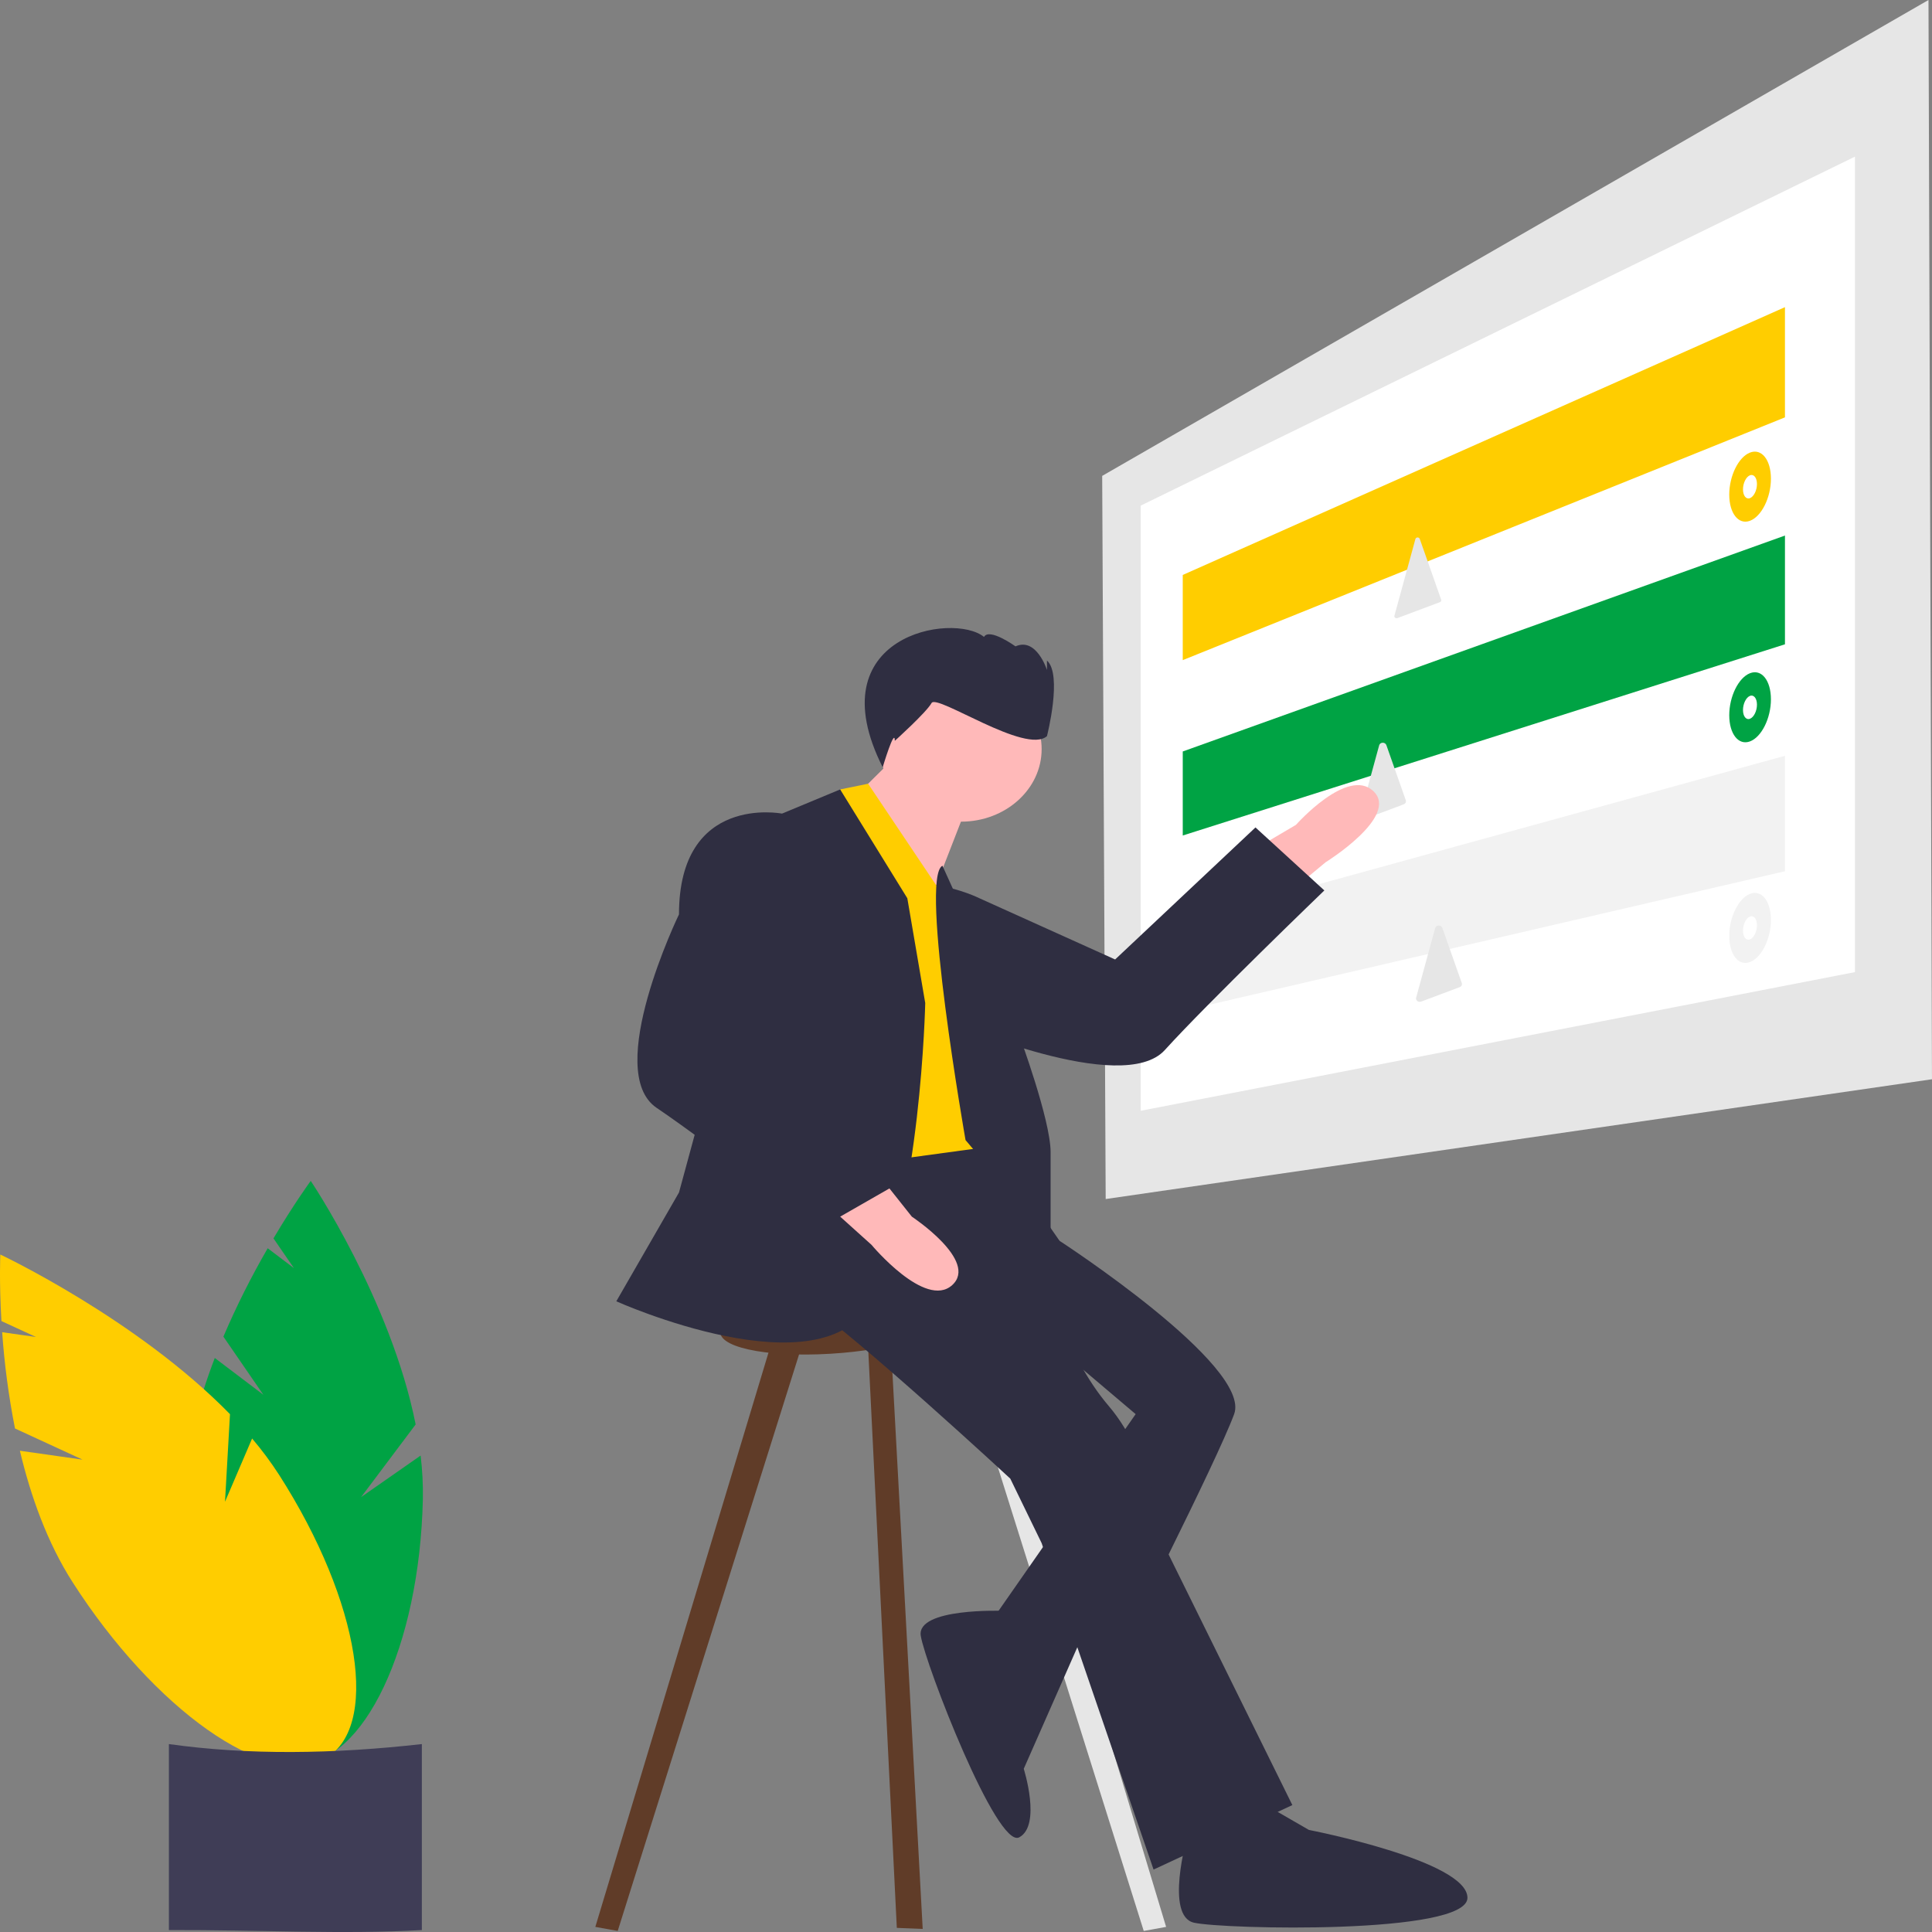 <svg width="100" height="100" viewBox="0 0 100 100" fill="none" xmlns="http://www.w3.org/2000/svg">
<rect x="0" y="0" width="100" height="100" fill="#808080" stroke="none"/>
<path d="M13.631 72.193L11.563 69.184C12.231 67.622 12.997 66.095 13.856 64.61L15.214 65.638L14.155 64.098C15.238 62.272 16.083 61.123 16.083 61.123C16.083 61.123 20.228 67.273 21.514 73.729L18.69 77.49L21.771 75.34C21.863 76.091 21.901 76.846 21.887 77.601C21.717 85.216 18.816 91.338 15.409 91.277C12.001 91.215 9.377 84.992 9.547 77.378C9.6 75.017 10.248 72.558 11.117 70.289L13.631 72.193Z" fill="#00A344"/>
<path d="M4.274 75.551L0.776 73.938C0.451 72.289 0.229 70.626 0.112 68.955L1.865 69.203L0.074 68.378C-0.048 66.31 0.017 64.934 0.017 64.934C0.017 64.934 7.096 68.27 11.904 73.197L11.646 77.731L13.049 74.457C13.559 75.057 14.025 75.686 14.447 76.339C18.674 82.936 19.706 89.527 16.754 91.06C13.801 92.593 7.981 88.487 3.755 81.89C2.445 79.844 1.588 77.438 1.029 75.09L4.274 75.551Z" fill="#FFCD00"/>
<path d="M21.835 99.9C17.805 100.133 13.414 99.887 8.742 99.9V90.273C12.858 90.85 17.248 90.79 21.835 90.273V99.9Z" fill="#3F3D56"/>
<path d="M99.999 55.862L57.23 62.062L57.049 24.632L99.818 0L99.999 55.862Z" fill="#E6E6E6"/>
<path d="M96.013 50.316L59.043 57.494V26.171L96.013 8.107V50.316Z" fill="white"/>
<path d="M92.389 21.603L61.219 34.168V29.759L92.389 15.898V21.603Z" fill="#FFCD00"/>
<path d="M92.389 33.349L61.219 43.246V38.896L92.389 27.72V33.349Z" fill="#00A344"/>
<path d="M73.261 27.898C73.267 27.876 73.281 27.856 73.301 27.842C73.321 27.828 73.345 27.819 73.371 27.819C73.396 27.818 73.421 27.825 73.442 27.838C73.463 27.851 73.478 27.87 73.486 27.892L73.991 29.324L74.595 31.039C74.604 31.064 74.602 31.091 74.59 31.115C74.578 31.139 74.556 31.158 74.529 31.168L73.361 31.606L72.334 31.991C72.314 31.999 72.292 32.001 72.27 31.998C72.249 31.995 72.229 31.987 72.213 31.974C72.196 31.962 72.184 31.945 72.177 31.927C72.171 31.908 72.17 31.888 72.175 31.869L72.737 29.816L73.261 27.898Z" fill="#E6E6E6"/>
<path d="M71.386 38.575C71.396 38.538 71.419 38.505 71.451 38.481C71.484 38.458 71.525 38.444 71.567 38.443C71.609 38.442 71.65 38.453 71.684 38.475C71.718 38.496 71.744 38.528 71.757 38.564L72.18 39.764L72.763 41.42C72.778 41.461 72.775 41.506 72.754 41.545C72.734 41.585 72.698 41.616 72.654 41.633L71.549 42.047L70.662 42.38C70.629 42.392 70.592 42.396 70.557 42.391C70.522 42.386 70.489 42.372 70.462 42.351C70.435 42.331 70.415 42.303 70.404 42.273C70.393 42.242 70.392 42.209 70.4 42.178L70.926 40.256L71.386 38.575Z" fill="#E6E6E6"/>
<path d="M92.389 45.095L61.219 52.323V47.705L92.389 39.12V45.095Z" fill="#F2F2F2"/>
<path d="M91.663 24.776C91.663 25.759 91.174 26.736 90.576 26.957C89.983 27.176 89.506 26.568 89.506 25.601C89.506 24.634 89.983 23.661 90.576 23.427C91.174 23.191 91.663 23.794 91.663 24.776Z" fill="#FFCD00"/>
<path d="M90.94 25.054C90.94 25.381 90.777 25.708 90.577 25.784C90.378 25.859 90.217 25.656 90.217 25.33C90.217 25.004 90.378 24.678 90.577 24.601C90.777 24.524 90.94 24.726 90.94 25.054Z" fill="white"/>
<path d="M91.663 36.196C91.663 37.179 91.174 38.156 90.576 38.376C89.983 38.595 89.506 37.987 89.506 37.02C89.506 36.053 89.983 35.081 90.576 34.847C91.174 34.61 91.663 35.214 91.663 36.196Z" fill="#00A344"/>
<path d="M90.94 36.473C90.94 36.801 90.777 37.128 90.577 37.203C90.378 37.279 90.217 37.075 90.217 36.749C90.217 36.424 90.378 36.097 90.577 36.02C90.777 35.943 90.94 36.146 90.94 36.473Z" fill="white"/>
<path d="M91.663 47.616C91.663 48.599 91.174 49.576 90.576 49.796C89.983 50.015 89.506 49.407 89.506 48.44C89.506 47.473 89.983 46.501 90.576 46.267C91.174 46.03 91.663 46.634 91.663 47.616Z" fill="#F2F2F2"/>
<path d="M90.94 47.893C90.94 48.221 90.777 48.547 90.577 48.623C90.378 48.698 90.217 48.495 90.217 48.169C90.217 47.843 90.378 47.517 90.577 47.44C90.777 47.363 90.94 47.565 90.94 47.893Z" fill="white"/>
<path d="M74.284 48.037C74.294 48.001 74.317 47.968 74.35 47.944C74.382 47.92 74.423 47.907 74.465 47.906C74.507 47.904 74.548 47.915 74.582 47.937C74.617 47.959 74.642 47.99 74.655 48.026L75.078 49.227L75.662 50.882C75.676 50.924 75.673 50.969 75.653 51.008C75.632 51.047 75.597 51.078 75.552 51.095L74.448 51.509L73.56 51.842C73.527 51.855 73.491 51.859 73.456 51.854C73.42 51.849 73.387 51.835 73.36 51.814C73.333 51.793 73.313 51.766 73.302 51.735C73.291 51.705 73.29 51.672 73.299 51.641L73.824 49.719L74.284 48.037Z" fill="#E6E6E6"/>
<path d="M66.928 46.03L68.614 44.63C68.614 44.63 72.431 42.263 71.098 40.962C69.765 39.661 67.078 42.695 67.078 42.695L65.41 43.678L66.928 46.03Z" fill="#FFB9B9"/>
<path d="M44.633 46.681L43.651 47.898C43.651 47.898 42.279 52.651 49.225 52.903C49.225 52.903 58.096 56.774 60.292 54.349C62.488 51.923 68.548 46.089 68.548 46.089L64.983 42.828L57.719 49.662L50.672 46.483C50.672 46.483 47.042 44.681 44.633 46.681Z" fill="#2F2E41"/>
<path d="M40.012 69.232L30.814 99.736L31.973 99.945L41.634 69.232H40.012Z" fill="#603C28"/>
<path d="M51.161 69.232L60.358 99.736L59.2 99.945L49.539 69.232H51.161Z" fill="#E6E6E6"/>
<path d="M44.877 68.606L46.419 99.787L47.759 99.84L46.036 68.189L44.877 68.606Z" fill="#603C28"/>
<path d="M49.163 68.112C49.163 68.903 46.758 69.752 43.602 70.025C40.214 70.318 37.279 69.843 37.279 68.944C37.279 68.045 40.214 67.159 43.602 66.978C46.758 66.809 49.163 67.322 49.163 68.112Z" fill="#603C28"/>
<path d="M52.524 62.765L54.841 64.225C54.841 64.225 64.806 70.692 63.879 73.195C62.952 75.699 57.854 85.712 57.854 85.712L51.365 83.835L58.781 73.195L54.841 69.858L52.756 65.268L52.524 62.765Z" fill="#2F2E41"/>
<path d="M43.487 59.01C43.487 59.01 38.852 65.477 41.633 67.354C44.413 69.232 52.292 76.533 52.292 76.533L53.915 79.871L59.708 96.768L66.892 93.431L60.403 80.288C60.403 80.288 59.708 75.49 57.391 72.778C55.073 70.066 54.146 66.103 54.146 66.103L54.842 64.225L50.692 58.249L43.487 59.01Z" fill="#2F2E41"/>
<path d="M56.09 84.517L51.925 83.376C51.925 83.376 47.427 83.209 47.659 84.669C47.891 86.129 51.599 95.725 52.757 95.099C53.916 94.474 52.989 91.553 52.989 91.553L56.09 84.517Z" fill="#2F2E41"/>
<path d="M46.846 38.67L44.529 40.965L48.237 46.389L49.859 42.217L46.846 38.67Z" fill="#FFB9B9"/>
<path d="M49.048 46.702L44.933 40.566L43.487 40.861V42.947L43.023 60.47L50.671 59.427C50.671 59.427 51.134 48.162 49.048 46.702Z" fill="#FFCD00"/>
<path d="M46.963 46.493L43.487 40.861L40.475 42.113L35.145 61.722L31.9 67.355C31.9 67.355 42.56 72.153 45.109 67.355C47.658 62.556 47.89 51.917 47.89 51.917L46.963 46.493Z" fill="#2F2E41"/>
<path d="M41.865 42.947L40.474 42.112C40.474 42.112 35.144 41.069 35.144 47.328C35.144 47.328 31.205 55.463 33.986 57.341C36.767 59.218 43.487 64.434 43.487 64.434L46.963 61.096L39.084 54.838L42.328 48.371C42.328 48.371 44.182 45.033 41.865 42.947Z" fill="#2F2E41"/>
<path d="M43.488 62.973L45.11 64.433C45.11 64.433 47.891 67.771 49.282 66.52C50.672 65.268 47.196 62.973 47.196 62.973L46.037 61.513L43.488 62.973Z" fill="#FFB9B9"/>
<path d="M48.78 44.809L52.757 53.586C52.757 53.586 54.379 57.967 54.379 59.636V64.225L49.976 59.01C49.976 59.01 47.584 45.419 48.78 44.809Z" fill="#2F2E41"/>
<path d="M61.44 95.105C61.44 95.105 60.292 99.174 61.799 99.518C63.305 99.862 75.947 100.154 75.955 98.231C75.963 96.307 67.751 94.718 67.751 94.718L64.716 92.966L61.44 95.105Z" fill="#2F2E41"/>
<path d="M49.743 42.529C52.047 42.529 53.915 40.848 53.915 38.775C53.915 36.701 52.047 35.02 49.743 35.02C47.44 35.02 45.572 36.701 45.572 38.775C45.572 40.848 47.44 42.529 49.743 42.529Z" fill="#FFB9B9"/>
<path d="M54.191 38.101C54.191 38.101 55.006 34.922 54.191 34.189V34.678C54.191 34.678 53.648 32.967 52.562 33.456C52.562 33.456 51.204 32.477 50.932 32.967C49.334 31.666 42.249 32.885 45.688 39.714C45.688 39.714 46.316 37.612 46.316 38.345C46.316 38.345 47.945 36.878 48.217 36.389C48.488 35.9 53.105 39.079 54.191 38.101Z" fill="#2F2E41"/>
</svg>
